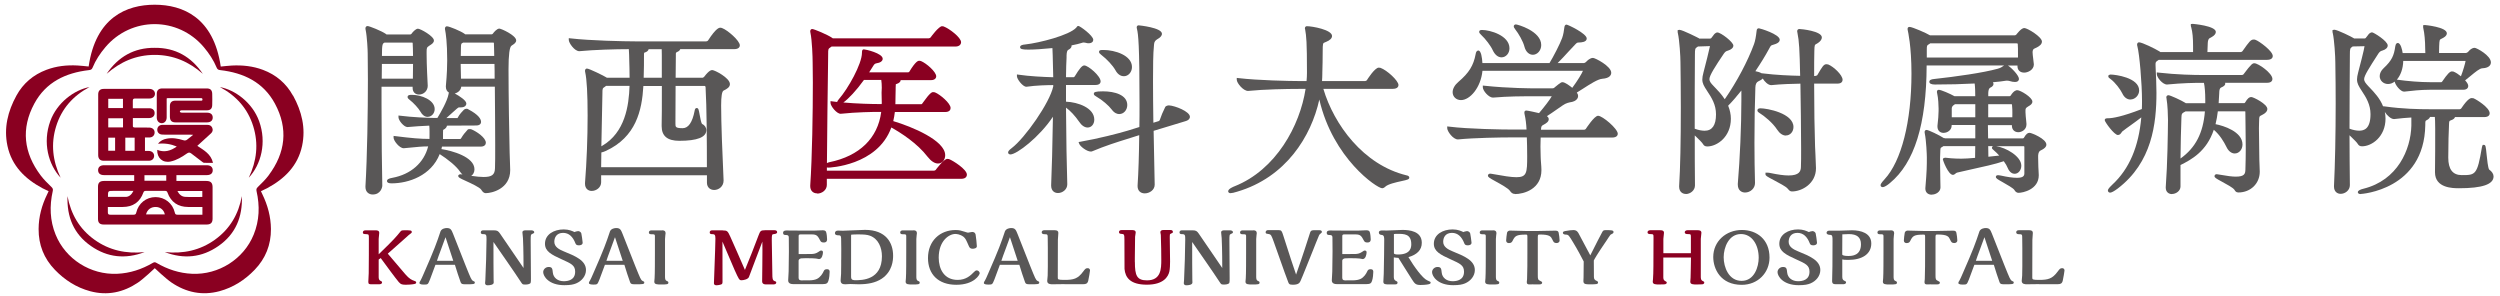 <svg width="397" height="47" viewBox="0 0 397 47" fill="none" xmlns="http://www.w3.org/2000/svg">
<g clip-path="url(#clip0_1640_6838)">
<path d="M46.52 15.184C45.449 13.236 43.844 11.878 41.76 11.094C40.171 10.496 38.525 10.326 36.838 10.407C36.238 10.44 35.638 10.512 35.054 10.569C33.919 2.762 29.03 0.75 24.562 0.75C20.094 0.75 15.205 2.762 14.078 10.561C13.494 10.504 12.894 10.431 12.294 10.399C10.607 10.31 8.961 10.488 7.372 11.086C5.288 11.87 3.675 13.236 2.612 15.175C1.242 17.673 0.577 20.332 1.185 23.168C1.866 26.345 3.975 28.405 6.748 29.892C7.056 30.054 7.372 30.192 7.721 30.361C7.64 30.523 7.575 30.684 7.502 30.83C6.642 32.576 6.14 34.41 6.131 36.366C6.115 38.879 6.975 41.045 8.718 42.847C10.275 44.464 12.124 45.652 14.305 46.242C17.045 46.985 19.6 46.436 21.919 44.868C22.802 44.27 24.529 42.645 24.578 42.589C24.627 42.645 26.354 44.27 27.238 44.868C29.557 46.436 32.103 46.977 34.852 46.242C37.033 45.652 38.882 44.464 40.438 42.847C42.173 41.045 43.041 38.879 43.025 36.366C43.009 34.41 42.506 32.576 41.655 30.83C41.582 30.676 41.509 30.523 41.436 30.361C41.784 30.192 42.1 30.054 42.409 29.892C45.182 28.405 47.29 26.345 47.971 23.168C48.579 20.332 47.914 17.681 46.544 15.184H46.52ZM42.668 27.84C42.165 28.511 41.549 29.108 40.941 29.698C40.722 29.909 40.682 30.07 40.738 30.345C41.273 32.697 41.2 35.016 40.284 37.263C38.703 41.15 34.714 43.664 30.505 43.478C28.47 43.389 26.597 42.767 24.854 41.748C24.619 41.611 24.497 41.611 24.262 41.748C22.519 42.767 20.646 43.389 18.61 43.478C14.394 43.672 10.405 41.15 8.832 37.263C7.915 35.016 7.85 32.697 8.377 30.345C8.442 30.07 8.394 29.909 8.175 29.698C7.567 29.108 6.95 28.511 6.448 27.84C3.764 24.259 3.31 20.421 5.45 16.452C7.283 13.05 10.405 11.563 14.126 11.135C14.41 11.102 14.581 11.038 14.694 10.755C15.189 9.551 15.894 8.484 16.737 7.49C18.781 5.073 21.667 3.829 24.554 3.829C27.441 3.829 30.327 5.065 32.37 7.49C33.206 8.484 33.919 9.559 34.414 10.755C34.535 11.038 34.697 11.102 34.981 11.135C38.703 11.563 41.817 13.05 43.657 16.452C45.798 20.421 45.344 24.259 42.66 27.84H42.668Z" fill="#8A0021"/>
<path d="M28.016 27.808V28.737H28.462C29.905 28.737 31.349 28.737 32.784 28.737C33.449 28.737 33.749 29.028 33.757 29.691C33.757 31.372 33.757 33.045 33.757 34.726C33.757 35.364 33.465 35.655 32.816 35.655C27.375 35.655 21.935 35.655 16.486 35.655C15.845 35.655 15.562 35.388 15.562 34.758C15.562 33.053 15.562 31.347 15.562 29.642C15.562 29.012 15.853 28.745 16.486 28.737C17.937 28.737 19.397 28.737 20.848 28.737H21.31V27.808H20.889C19.437 27.808 17.978 27.808 16.526 27.808C15.91 27.808 15.578 27.525 15.578 27.016C15.578 26.539 15.918 26.24 16.51 26.24C21.951 26.24 27.392 26.24 32.841 26.24C33.449 26.24 33.789 26.547 33.781 27.048C33.781 27.533 33.432 27.808 32.849 27.808C31.397 27.808 29.938 27.808 28.486 27.808H28.024H28.016ZM32.143 32.867C31.357 32.867 30.619 32.867 29.881 32.867C28.267 32.867 27.14 32.091 26.597 30.58C26.524 30.378 26.427 30.313 26.224 30.313C25.203 30.321 24.181 30.321 23.151 30.313C22.94 30.313 22.843 30.378 22.77 30.572C22.227 32.091 21.108 32.867 19.486 32.867C18.724 32.867 17.953 32.867 17.127 32.867C17.127 33.166 17.127 33.432 17.127 33.699C17.127 33.998 17.207 34.095 17.516 34.095C18.764 34.095 19.997 34.095 21.229 34.095C21.505 34.095 21.586 33.982 21.643 33.74C21.983 32.285 23.224 31.299 24.7 31.299C26.167 31.299 27.424 32.293 27.757 33.748C27.813 34.014 27.911 34.095 28.178 34.095C29.386 34.087 30.603 34.095 31.811 34.095H32.143V32.875V32.867ZM21.189 30.313H17.953C17.175 30.313 17.143 30.313 17.143 31.186C17.143 31.267 17.159 31.267 17.183 31.267H20.021C20.524 31.234 20.921 30.871 21.189 30.313ZM28.17 30.329C28.454 30.879 28.851 31.226 29.386 31.259C30.295 31.315 31.203 31.275 32.127 31.275V30.329H28.17ZM22.94 28.705H26.402V27.824H22.94V28.705ZM23.2 34.047H26.175C26.038 33.352 25.47 32.883 24.765 32.867C23.978 32.843 23.378 33.287 23.192 34.047H23.2Z" fill="#8A0021"/>
<path d="M21.091 17.188C21.999 17.188 22.859 17.188 23.718 17.188C24.278 17.188 24.619 17.568 24.546 18.085C24.497 18.481 24.172 18.74 23.67 18.748C22.98 18.764 22.299 18.748 21.61 18.748C21.464 18.748 21.318 18.748 21.099 18.748C21.099 18.748 21.099 19.621 21.099 20.057C21.099 20.122 21.14 20.251 21.44 20.251C22.178 20.251 22.924 20.251 23.662 20.259C24.164 20.259 24.489 20.518 24.546 20.914C24.61 21.399 24.302 21.787 23.808 21.827C23.556 21.843 23.297 21.827 23.021 21.827V23.969C23.256 23.969 23.467 23.953 23.678 23.969C24.181 24.009 24.497 24.349 24.473 24.801C24.448 25.238 24.116 25.529 23.621 25.529C21.237 25.529 18.853 25.529 16.47 25.529C15.902 25.529 15.602 25.222 15.594 24.656C15.594 21.431 15.594 18.215 15.594 14.99C15.594 14.416 15.894 14.117 16.461 14.117C18.886 14.117 21.31 14.117 23.735 14.117C24.237 14.117 24.594 14.432 24.61 14.869C24.619 15.329 24.27 15.645 23.727 15.645C22.972 15.645 22.218 15.653 21.464 15.645C21.18 15.645 21.091 15.733 21.091 16.016C21.091 16.412 21.091 16.978 21.091 17.172V17.188ZM17.191 15.685V17.156H19.526V15.685H17.191ZM19.535 18.78H17.191V20.235H19.535V18.78ZM19.899 21.86V23.945H21.383V21.86H19.899ZM17.191 21.86V23.937H18.278V21.86H17.191Z" fill="#8A0021"/>
<path d="M31.916 15.984C32.054 15.984 32.152 15.984 32.152 15.798C32.152 15.629 32.062 15.58 31.884 15.58C30.133 15.58 28.381 15.58 26.63 15.588C26.589 15.588 26.468 15.588 26.468 15.669V16.065C26.468 16.922 26.468 17.786 26.468 18.643C26.468 19.201 26.127 19.572 25.665 19.564C25.211 19.548 24.895 19.184 24.895 18.659C24.895 17.407 24.895 16.162 24.895 14.909C24.895 14.335 25.195 14.044 25.77 14.044C28.13 14.044 30.489 14.044 32.841 14.044C33.4 14.044 33.684 14.311 33.7 14.885C33.717 15.491 33.717 16.097 33.7 16.695C33.684 17.261 33.408 17.52 32.833 17.52C31.568 17.52 30.141 17.52 28.876 17.52C28.746 17.52 28.56 17.56 28.56 17.706C28.56 17.851 28.779 17.891 28.908 17.891C30.173 17.891 31.6 17.891 32.865 17.891C33.457 17.891 33.781 18.174 33.781 18.667C33.781 19.152 33.441 19.435 32.857 19.435C31.203 19.435 29.541 19.435 27.887 19.435C27.254 19.435 26.986 19.16 26.978 18.522C26.978 17.956 26.978 17.39 26.978 16.833C26.978 16.283 27.27 15.992 27.83 15.984C29.111 15.984 31.77 15.984 31.916 15.984Z" fill="#8A0021"/>
<path d="M24.967 23.799C26.086 24.243 27.091 23.977 28.072 23.265C27.107 22.869 26.159 22.716 25.096 22.829C25.486 22.312 25.956 22.126 26.475 22.021C27.375 21.843 28.242 21.997 29.102 22.263C29.361 22.344 29.556 22.32 29.759 22.142C30.018 21.916 30.302 21.706 30.675 21.407C30.416 21.39 30.286 21.382 30.148 21.382C28.818 21.382 27.48 21.382 26.151 21.382C26.005 21.382 25.851 21.382 25.704 21.366C25.25 21.326 24.959 20.994 24.975 20.566C24.991 20.138 25.307 19.839 25.769 19.831C27.618 19.831 29.459 19.831 31.308 19.831C31.859 19.831 32.41 19.831 32.962 19.831C33.31 19.831 33.562 19.976 33.7 20.283C33.845 20.614 33.781 20.922 33.521 21.164C32.889 21.746 32.248 22.32 31.616 22.902C31.526 22.983 31.437 23.063 31.332 23.16C32.37 23.855 33.505 24.445 33.821 25.86C33.294 25.86 32.848 25.876 32.41 25.852C32.297 25.852 32.175 25.746 32.078 25.674C31.502 25.237 30.926 24.801 30.351 24.356C30.132 24.187 29.953 24.195 29.71 24.356C28.907 24.914 28.072 25.439 27.083 25.649C25.842 25.908 24.918 25.1 24.967 23.791V23.799Z" fill="#8A0021"/>
<path d="M26.199 40.035C29.086 40.326 31.77 39.769 34.145 38.055C36.521 36.342 37.883 33.998 38.41 31.145C38.532 34.419 37.446 37.15 34.689 39.066C32.045 40.908 29.191 41.175 26.199 40.044V40.035Z" fill="#8A0021"/>
<path d="M32.208 11.725C30.359 8.985 27.813 7.562 24.57 7.595C21.326 7.562 18.78 8.993 16.932 11.725C19.097 9.825 21.586 8.718 24.57 8.718C27.554 8.718 30.043 9.825 32.208 11.725Z" fill="#8A0021"/>
<path d="M39.505 28.22C40.778 25.545 41.078 22.845 40.219 20.065C39.351 17.269 37.559 15.232 34.924 13.826C37.316 14.271 40.081 16.283 41.151 19.249C42.376 22.635 41.467 26.119 39.505 28.22Z" fill="#8A0021"/>
<path d="M22.932 40.035C20.046 40.326 17.362 39.769 14.986 38.055C12.61 36.342 11.248 33.998 10.721 31.145C10.599 34.419 11.686 37.15 14.443 39.066C17.086 40.908 19.94 41.175 22.932 40.044V40.035Z" fill="#8A0021"/>
<path d="M9.626 28.22C8.353 25.545 8.053 22.845 8.912 20.065C9.78 17.269 11.572 15.232 14.207 13.826C11.815 14.271 9.05 16.283 7.98 19.249C6.755 22.635 7.664 26.119 9.626 28.22Z" fill="#8A0021"/>
<path d="M61.577 40.278L64.358 43.543C64.991 44.286 65.429 44.48 65.761 44.586C65.907 44.634 66.093 44.699 66.093 44.844C66.093 45.062 65.931 45.095 65.485 45.151C65.275 45.175 64.918 45.216 64.48 45.216C63.969 45.216 63.661 45.2 63.328 44.796C62.785 44.149 61.326 42.169 60.458 40.981L60.134 41.215V43.995C60.134 44.206 60.174 44.489 60.417 44.594C60.604 44.682 60.669 44.707 60.669 44.844C60.669 45.119 60.361 45.143 60.174 45.143H58.958C58.65 45.143 58.488 45.103 58.488 44.771C58.488 44.569 58.553 43.591 58.553 43.373C58.577 42.654 58.577 38.411 58.577 37.805C58.577 37.239 58.577 37.207 58.155 37.183C57.774 37.166 57.62 37.158 57.62 36.908C57.62 36.657 57.847 36.576 58.042 36.576H59.655C59.891 36.576 60.223 36.601 60.223 36.989C60.223 37.126 60.134 37.789 60.134 37.942V40.383C62.656 37.934 62.866 37.659 63.564 36.803C63.734 36.593 63.799 36.568 64.245 36.568C65.177 36.568 65.388 36.568 65.388 36.843C65.388 36.964 65.347 37.005 65.104 37.175C64.942 37.288 64.91 37.32 64.593 37.611L61.577 40.286V40.278Z" fill="#8A0021"/>
<path d="M69.15 42.047C68.988 42.508 68.38 44.141 68.291 44.359C67.959 45.175 67.959 45.191 67.35 45.191C67.14 45.191 66.605 45.191 66.605 44.933C66.605 44.819 66.645 44.763 66.799 44.512C66.913 44.302 67.075 43.955 67.294 43.438C69.005 39.55 69.353 38.54 69.961 36.722C70.156 36.285 70.732 36.212 70.942 36.212C71.591 36.212 71.697 36.511 71.972 37.19C72.629 38.871 73.286 40.544 73.959 42.225C74.77 44.23 74.851 44.456 75.126 44.609C75.337 44.706 75.402 44.731 75.402 44.844C75.402 45.143 75.208 45.143 73.886 45.143C73.416 45.143 73.261 45.094 73.156 44.836C72.994 44.456 72.41 42.621 72.24 42.047H69.15ZM71.98 41.417C71.81 40.884 70.934 38.265 70.748 37.667C70.578 38.209 69.564 40.811 69.386 41.417H71.98Z" fill="#595757"/>
<path d="M78.434 36.576C78.953 36.576 79.132 36.689 79.416 37.11C80.648 38.928 82.197 41.207 83.137 42.557C83.137 39.849 83.064 37.974 83.048 37.821C83.048 37.7 82.959 37.053 82.959 36.907C82.959 36.608 83.259 36.576 83.454 36.576H84.321C84.467 36.576 84.832 36.592 84.832 36.883C84.832 37.005 84.808 37.021 84.508 37.158C84.297 37.255 84.272 37.271 84.272 38.184C84.272 39.041 84.313 43.236 84.313 44.173C84.313 44.917 84.313 45.005 83.981 45.111C83.746 45.199 83.373 45.183 83.332 45.183C82.983 45.183 82.959 45.143 82.708 44.763C81.54 42.977 79.57 40.181 78.362 38.427V39.106C78.362 39.526 78.362 44.214 78.386 44.424C78.386 44.521 78.402 44.755 78.402 44.86C78.402 45.24 77.77 45.304 77.445 45.304C77.307 45.304 77.032 45.28 77.032 44.949C77.032 44.884 77.072 44.537 77.072 44.464C77.161 42.912 77.259 39.34 77.259 38.039C77.259 37.36 77.243 37.182 76.772 37.182C76.586 37.182 76.351 37.182 76.351 36.899C76.351 36.649 76.545 36.576 76.74 36.576H78.426H78.434Z" fill="#595757"/>
<path d="M91.772 36.697C91.894 36.697 92.194 36.738 92.316 37.069C92.34 37.158 92.527 38.306 92.527 38.54C92.527 38.863 92.194 38.96 91.927 38.96C91.546 38.96 91.44 38.815 91.367 38.613C90.97 37.594 90.345 36.98 89.421 36.98C88.367 36.98 88.026 37.732 88.026 38.395C88.026 39.195 88.772 39.607 89.502 39.906C91.351 40.657 93.054 41.352 93.054 42.88C93.054 43.834 92.373 44.634 91.489 45.005C91.075 45.175 90.581 45.288 89.616 45.288C87.143 45.288 86.259 43.874 86.259 43.211C86.259 42.775 86.656 42.395 87.118 42.395C87.686 42.395 87.726 42.654 87.791 43.3C87.88 44.1 88.562 44.658 89.518 44.658C90.2 44.658 91.335 44.472 91.335 43.147C91.335 42.128 90.71 41.862 89.21 41.183C87.556 40.439 86.543 39.906 86.543 38.71C86.543 37.223 87.97 36.431 89.526 36.431C90.346 36.431 90.889 36.689 91.229 36.851C91.319 36.81 91.602 36.705 91.772 36.705V36.697Z" fill="#595757"/>
<path d="M96.062 42.047C95.9 42.508 95.291 44.141 95.202 44.359C94.87 45.175 94.87 45.191 94.262 45.191C94.051 45.191 93.516 45.191 93.516 44.933C93.516 44.819 93.556 44.763 93.71 44.512C93.824 44.302 93.986 43.955 94.205 43.438C95.916 39.55 96.264 38.54 96.873 36.722C97.067 36.285 97.643 36.212 97.854 36.212C98.502 36.212 98.608 36.511 98.883 37.19C99.54 38.871 100.197 40.544 100.87 42.225C101.681 44.23 101.762 44.456 102.038 44.609C102.248 44.706 102.313 44.731 102.313 44.844C102.313 45.143 102.119 45.143 100.797 45.143C100.327 45.143 100.173 45.094 100.067 44.836C99.905 44.456 99.321 42.621 99.151 42.047H96.062ZM98.891 41.417C98.721 40.884 97.846 38.265 97.659 37.667C97.489 38.209 96.475 40.811 96.297 41.417H98.891Z" fill="#595757"/>
<path d="M105.127 36.568C105.524 36.568 105.694 36.714 105.694 37.029C105.694 37.078 105.654 37.312 105.654 37.36C105.63 37.571 105.605 37.773 105.605 37.958V44.036C105.605 44.497 105.792 44.577 105.905 44.618C106.027 44.682 106.14 44.715 106.14 44.868C106.14 45.167 105.905 45.175 104.948 45.175C104.365 45.175 103.902 45.175 103.902 44.731C103.902 44.642 103.943 44.246 103.951 44.165C104 43.543 104 41.013 104 40.181V37.449C104 37.199 103.829 37.199 103.489 37.199C103.302 37.199 103.043 37.199 103.043 36.916C103.043 36.633 103.302 36.584 103.457 36.584H105.119L105.127 36.568Z" fill="#595757"/>
<path d="M114.784 36.592C115.49 36.592 115.562 36.689 115.976 37.594C116.576 38.896 117.525 41.11 118.295 42.864C119.049 41.053 119.763 39.227 120.452 37.392C120.728 36.689 120.776 36.56 121.498 36.56H123.022C123.225 36.56 123.411 36.657 123.411 36.867C123.411 37.085 123.136 37.15 122.949 37.166C122.56 37.182 122.56 37.279 122.56 38.168C122.56 38.936 122.649 42.702 122.649 43.551C122.649 44.157 122.674 44.505 122.982 44.626C123.233 44.715 123.266 44.723 123.266 44.86C123.266 45.111 123.038 45.167 122.771 45.167H121.652C121.028 45.167 121.028 44.787 121.028 44.634C121.028 44.003 121.092 40.464 121.076 39.672L121.06 38.37C120.776 39.162 119.025 43.68 118.96 43.914C118.863 44.351 118.068 44.505 117.744 44.505C117.395 44.505 117.322 44.343 116.665 42.896C116.365 42.25 115.052 39.082 114.727 38.37C114.727 39.284 114.735 43.753 114.735 44.771C114.735 45.054 114.671 45.151 114.362 45.216C114.322 45.232 113.965 45.305 113.795 45.305C113.438 45.305 113.373 45.135 113.373 44.957C113.373 44.682 113.535 40.456 113.56 39.769C113.576 39.356 113.608 38.37 113.608 37.886C113.608 37.263 113.471 37.182 113.098 37.182C112.887 37.182 112.7 37.158 112.7 36.9C112.7 36.641 112.927 36.576 113.089 36.576H114.768L114.784 36.592Z" fill="#8A0021"/>
<path d="M126.826 44.141C126.826 44.521 127.15 44.553 127.531 44.521H128.374C129.639 44.521 130.012 44.19 130.41 43.721C130.596 43.495 130.685 43.3 130.823 43.026C130.888 42.913 130.961 42.751 131.31 42.751C131.747 42.751 131.747 43.034 131.747 43.187C131.747 43.47 131.699 44.19 131.537 44.634C131.423 44.965 131.261 45.119 130.653 45.119H125.974C125.163 45.119 125.163 44.658 125.163 44.497C125.163 44.303 125.228 43.333 125.236 43.115C125.261 42.048 125.277 40.989 125.277 39.922L125.261 37.732C125.261 37.336 125.026 37.32 124.79 37.32C124.507 37.32 124.353 37.255 124.353 36.972C124.353 36.609 124.75 36.601 124.896 36.601C125.204 36.601 126.712 36.617 127.045 36.617H129.412C129.582 36.617 130.434 36.568 130.62 36.568C130.896 36.568 131.091 36.617 131.18 36.819C131.293 37.102 131.342 37.821 131.342 38.023C131.342 38.209 131.277 38.508 130.823 38.508C130.499 38.508 130.361 38.419 130.256 38.209C129.858 37.465 129.72 37.223 128.901 37.223H127.101C126.939 37.223 126.826 37.296 126.826 37.457V40.351C127.126 40.351 128.585 40.351 128.926 40.334C129.234 40.318 129.558 40.27 129.915 40.035C130.223 39.825 130.272 39.785 130.41 39.785C130.637 39.785 130.685 39.947 130.685 40.068C130.685 40.375 130.539 41.143 130.061 41.143C129.988 41.143 129.647 41.07 129.574 41.054C129.315 41.013 128.642 41.005 128.285 41.005C128.074 41.005 127.369 41.005 127.239 41.029C127.101 41.054 126.818 41.127 126.818 41.425V44.133L126.826 44.141Z" fill="#595757"/>
<path d="M133.588 41.255C133.588 40.181 133.612 38.952 133.572 37.877C133.556 37.409 133.458 37.368 133.15 37.368C132.842 37.368 132.591 37.303 132.591 37.013C132.591 36.802 132.737 36.617 133.077 36.617C133.191 36.617 133.726 36.641 133.848 36.641C134.358 36.641 136.799 36.503 137.359 36.503C140.675 36.503 141.826 38.524 141.826 40.609C141.826 41.288 141.737 43.106 140.01 44.262C139.013 44.917 137.796 45.143 136.361 45.143C136.167 45.143 135.218 45.102 135.007 45.102C134.894 45.102 134.358 45.143 134.237 45.143C133.823 45.143 133.491 45.054 133.491 44.521C133.491 44.375 133.556 43.64 133.564 43.478C133.58 43.171 133.58 43.058 133.58 42.12V41.255H133.588ZM135.161 44.036C135.161 44.496 135.583 44.496 135.842 44.496C136.84 44.496 140.051 44.496 140.051 40.698C140.051 39.332 139.491 37.926 138.161 37.433C137.675 37.263 137.245 37.223 136.223 37.223C135.704 37.223 135.55 37.239 135.177 37.263C135.153 37.328 135.153 37.425 135.153 37.473V44.044L135.161 44.036Z" fill="#595757"/>
<path d="M145.037 36.568C145.434 36.568 145.605 36.714 145.605 37.029C145.605 37.078 145.564 37.312 145.564 37.36C145.54 37.571 145.515 37.773 145.515 37.958V44.036C145.515 44.497 145.702 44.577 145.815 44.618C145.937 44.682 146.051 44.715 146.051 44.868C146.051 45.167 145.815 45.175 144.859 45.175C144.275 45.175 143.813 45.175 143.813 44.731C143.813 44.642 143.853 44.246 143.861 44.165C143.91 43.543 143.91 41.013 143.91 40.181V37.449C143.91 37.199 143.74 37.199 143.399 37.199C143.213 37.199 142.953 37.199 142.953 36.916C142.953 36.633 143.213 36.584 143.367 36.584H145.029L145.037 36.568Z" fill="#595757"/>
<path d="M151.727 37.15C150.697 37.15 149.067 38.249 149.067 40.916C149.067 42.727 149.935 44.448 152.075 44.448C153.405 44.448 154.127 43.745 154.654 43.212C154.792 43.074 154.929 42.937 155.116 42.937C155.367 42.937 155.578 43.195 155.578 43.381C155.578 43.632 154.711 45.224 151.856 45.224C149.002 45.224 147.364 43.551 147.364 40.981C147.364 38.233 149.286 36.528 151.751 36.528C152.351 36.528 152.643 36.625 153.202 36.803C153.267 36.827 153.64 36.948 153.713 36.948C153.802 36.948 154.273 36.835 154.37 36.835C154.84 36.835 154.905 37.166 154.929 37.271C154.978 37.53 155.124 38.791 155.124 39.106C155.124 39.421 154.711 39.502 154.443 39.502C154.046 39.502 153.948 39.292 153.835 39.041C153.397 38.039 153.348 37.926 153.04 37.627C152.44 37.158 151.832 37.158 151.735 37.158L151.727 37.15Z" fill="#595757"/>
<path d="M158.78 42.047C158.618 42.508 158.01 44.141 157.921 44.359C157.588 45.175 157.588 45.191 156.98 45.191C156.77 45.191 156.234 45.191 156.234 44.933C156.234 44.819 156.275 44.763 156.429 44.512C156.543 44.302 156.705 43.955 156.924 43.438C158.634 39.55 158.983 38.54 159.591 36.722C159.786 36.285 160.362 36.212 160.572 36.212C161.221 36.212 161.326 36.511 161.602 37.19C162.259 38.871 162.916 40.544 163.589 42.225C164.4 44.23 164.481 44.456 164.756 44.609C164.967 44.706 165.032 44.731 165.032 44.844C165.032 45.143 164.837 45.143 163.516 45.143C163.045 45.143 162.891 45.094 162.786 44.836C162.624 44.456 162.04 42.621 161.87 42.047H158.78ZM161.61 41.417C161.44 40.884 160.564 38.265 160.378 37.667C160.208 38.209 159.194 40.811 159.016 41.417H161.61Z" fill="#595757"/>
<path d="M169.046 45.119C168.738 45.119 167.149 45.143 167.108 45.143C166.873 45.143 166.298 45.143 166.298 44.609C166.298 44.488 166.362 43.906 166.371 43.769C166.395 43.236 166.395 42.888 166.395 42.298V39.381C166.395 39.17 166.379 38.12 166.379 37.869C166.379 37.223 166.379 37.19 165.819 37.19C165.592 37.19 165.422 37.093 165.422 36.883C165.422 36.657 165.625 36.56 165.819 36.56H167.506C167.895 36.56 168.065 36.706 168.065 36.98C168.065 37.142 167.992 37.918 167.992 38.096L167.976 44.06C167.976 44.383 167.992 44.448 169.071 44.448C170.473 44.448 171.155 44.278 171.99 43.147C172.338 42.686 172.411 42.589 172.719 42.589C173.052 42.589 173.092 42.84 173.092 42.961C173.092 43.123 172.906 44.149 172.809 44.593C172.695 45.038 172.436 45.127 172.055 45.127H169.038L169.046 45.119Z" fill="#595757"/>
<path d="M180.22 41.611C180.22 43.753 180.528 44.521 182.142 44.521C184.388 44.521 184.412 42.662 184.412 41.264C184.412 40.569 184.396 38.686 184.339 37.312C184.323 37.247 184.266 36.964 184.266 36.9C184.266 36.576 184.542 36.528 184.736 36.528H185.863C186.009 36.528 186.253 36.552 186.253 36.835C186.253 36.972 186.212 36.98 185.904 37.118C185.758 37.182 185.758 37.263 185.758 37.611C185.758 38.168 185.807 40.9 185.807 41.522C185.807 42.007 185.79 42.686 185.693 43.131C185.507 43.931 184.777 45.208 182.125 45.208C179.474 45.208 178.696 44.068 178.574 42.71C178.558 42.573 178.558 38.653 178.558 38.096C178.558 37.231 178.509 37.158 178.096 37.142C177.787 37.126 177.698 37.045 177.698 36.843C177.698 36.641 177.86 36.536 178.112 36.536H179.717C179.977 36.536 180.35 36.536 180.35 36.924C180.35 37.021 180.261 37.481 180.252 37.595C180.236 37.756 180.212 40.245 180.212 40.941V41.611H180.22Z" fill="#8A0021"/>
<path d="M189.391 36.576C189.909 36.576 190.088 36.689 190.372 37.11C191.604 38.928 193.153 41.207 194.093 42.557C194.093 39.849 194.02 37.974 194.004 37.821C194.004 37.7 193.915 37.053 193.915 36.907C193.915 36.608 194.215 36.576 194.41 36.576H195.277C195.423 36.576 195.788 36.592 195.788 36.883C195.788 37.005 195.764 37.021 195.464 37.158C195.253 37.255 195.229 37.271 195.229 38.184C195.229 39.041 195.269 43.236 195.269 44.173C195.269 44.917 195.269 45.005 194.937 45.111C194.702 45.199 194.329 45.183 194.288 45.183C193.939 45.183 193.915 45.143 193.664 44.763C192.496 42.977 190.526 40.181 189.318 38.427V39.106C189.318 39.526 189.318 44.214 189.342 44.424C189.342 44.521 189.358 44.755 189.358 44.86C189.358 45.24 188.726 45.304 188.401 45.304C188.263 45.304 187.988 45.28 187.988 44.949C187.988 44.884 188.028 44.537 188.028 44.464C188.117 42.912 188.215 39.34 188.215 38.039C188.215 37.36 188.199 37.182 187.728 37.182C187.542 37.182 187.307 37.182 187.307 36.899C187.307 36.649 187.501 36.576 187.696 36.576H189.382H189.391Z" fill="#595757"/>
<path d="M199.007 36.568C199.404 36.568 199.574 36.714 199.574 37.029C199.574 37.078 199.534 37.312 199.534 37.36C199.509 37.571 199.485 37.773 199.485 37.958V44.036C199.485 44.497 199.672 44.577 199.785 44.618C199.907 44.682 200.02 44.715 200.02 44.868C200.02 45.167 199.785 45.175 198.828 45.175C198.245 45.175 197.782 45.175 197.782 44.731C197.782 44.642 197.823 44.246 197.831 44.165C197.88 43.543 197.88 41.013 197.88 40.181V37.449C197.88 37.199 197.709 37.199 197.369 37.199C197.182 37.199 196.923 37.199 196.923 36.916C196.923 36.633 197.182 36.584 197.336 36.584H198.999L199.007 36.568Z" fill="#595757"/>
<path d="M203.037 36.544C203.507 36.544 203.556 36.681 203.791 37.425C205.072 41.361 205.129 41.636 205.818 43.599C206.986 40.286 207.553 38.467 208.007 37.053C208.096 36.754 208.169 36.56 208.567 36.56H209.556C209.718 36.56 209.913 36.625 209.913 36.811C209.913 36.932 209.848 36.98 209.742 37.061C209.572 37.199 209.515 37.255 209.467 37.368C209.321 37.667 208.713 39.227 208.534 39.672C207.861 41.32 206.848 43.914 206.507 44.65C206.369 44.949 206.15 45.216 205.299 45.216C204.715 45.216 204.667 45.07 204.553 44.755C203.88 43.001 202.915 40.148 202.266 38.379C201.893 37.36 201.845 37.231 201.472 37.166C201.026 37.093 200.985 37.093 200.985 36.867C200.985 36.633 201.196 36.544 201.366 36.544H203.021H203.037Z" fill="#595757"/>
<path d="M213.156 44.141C213.156 44.521 213.48 44.553 213.861 44.521H214.704C215.969 44.521 216.342 44.19 216.74 43.721C216.926 43.495 217.015 43.3 217.153 43.026C217.218 42.913 217.291 42.751 217.64 42.751C218.078 42.751 218.078 43.034 218.078 43.187C218.078 43.47 218.029 44.19 217.867 44.634C217.753 44.965 217.591 45.119 216.983 45.119H212.304C211.493 45.119 211.493 44.658 211.493 44.497C211.493 44.303 211.558 43.333 211.566 43.115C211.591 42.048 211.607 40.989 211.607 39.922L211.591 37.732C211.591 37.336 211.356 37.32 211.12 37.32C210.837 37.32 210.683 37.255 210.683 36.972C210.683 36.609 211.08 36.601 211.226 36.601C211.534 36.601 213.042 36.617 213.375 36.617H215.742C215.913 36.617 216.764 36.568 216.95 36.568C217.226 36.568 217.421 36.617 217.51 36.819C217.623 37.102 217.672 37.821 217.672 38.023C217.672 38.209 217.607 38.508 217.153 38.508C216.829 38.508 216.691 38.419 216.586 38.209C216.188 37.465 216.05 37.223 215.231 37.223H213.431C213.269 37.223 213.156 37.296 213.156 37.457V40.351C213.456 40.351 214.915 40.351 215.256 40.334C215.564 40.318 215.888 40.27 216.245 40.035C216.553 39.825 216.602 39.785 216.74 39.785C216.967 39.785 217.015 39.947 217.015 40.068C217.015 40.375 216.869 41.143 216.391 41.143C216.318 41.143 215.977 41.07 215.904 41.054C215.645 41.013 214.972 41.005 214.615 41.005C214.404 41.005 213.699 41.005 213.569 41.029C213.431 41.054 213.148 41.127 213.148 41.425V44.133L213.156 44.141Z" fill="#595757"/>
<path d="M220.186 45.143C219.886 45.143 219.675 45.054 219.675 44.763C219.675 44.577 219.74 43.664 219.74 43.454C219.781 41.724 219.813 39.049 219.813 38.12C219.813 37.756 219.813 37.336 219.432 37.312C219.132 37.296 218.962 37.15 218.962 36.94C218.962 36.609 219.294 36.593 219.562 36.593C219.651 36.593 220.081 36.609 220.194 36.609C220.551 36.609 222.327 36.512 222.724 36.512C223.795 36.512 225.781 36.698 225.781 38.556C225.781 39.72 225.003 40.44 223.657 40.836C224.589 42.395 225.903 44.189 226.649 44.521C227.16 44.747 227.184 44.755 227.184 44.884C227.184 45.022 227.095 45.078 226.884 45.135C226.535 45.224 225.878 45.256 225.595 45.256C224.8 45.256 224.654 45.046 224.192 44.327C223.584 43.397 222.667 41.886 222.067 40.949C221.711 40.924 221.581 40.924 221.338 40.876V44.02C221.338 44.44 221.549 44.553 221.719 44.626C221.84 44.691 221.93 44.739 221.93 44.884C221.93 45.135 221.719 45.159 221.557 45.159H220.194L220.186 45.143ZM221.354 40.229C221.378 40.343 221.605 40.415 222.003 40.415C224.054 40.415 224.111 39.251 224.111 38.767C224.111 37.134 222.959 37.134 221.922 37.134C221.565 37.134 221.484 37.15 221.354 37.174C221.354 37.546 221.346 40.173 221.354 40.229Z" fill="#595757"/>
<path d="M232.925 36.697C233.046 36.697 233.347 36.738 233.468 37.069C233.492 37.158 233.679 38.306 233.679 38.54C233.679 38.863 233.347 38.96 233.079 38.96C232.698 38.96 232.592 38.815 232.519 38.613C232.122 37.594 231.498 36.98 230.573 36.98C229.519 36.98 229.179 37.732 229.179 38.395C229.179 39.195 229.925 39.607 230.655 39.906C232.503 40.657 234.206 41.352 234.206 42.88C234.206 43.834 233.525 44.634 232.641 45.005C232.228 45.175 231.733 45.288 230.768 45.288C228.295 45.288 227.411 43.874 227.411 43.211C227.411 42.775 227.808 42.395 228.271 42.395C228.838 42.395 228.879 42.654 228.944 43.3C229.033 44.1 229.714 44.658 230.671 44.658C231.352 44.658 232.487 44.472 232.487 43.147C232.487 42.128 231.863 41.862 230.363 41.183C228.708 40.439 227.695 39.906 227.695 38.71C227.695 37.223 229.122 36.431 230.679 36.431C231.498 36.431 232.041 36.689 232.382 36.851C232.471 36.81 232.755 36.705 232.925 36.705V36.697Z" fill="#595757"/>
<path d="M237.068 36.568C237.466 36.568 237.636 36.714 237.636 37.029C237.636 37.078 237.595 37.312 237.595 37.36C237.571 37.571 237.547 37.773 237.547 37.958V44.036C237.547 44.497 237.733 44.577 237.847 44.618C237.968 44.682 238.082 44.715 238.082 44.868C238.082 45.167 237.847 45.175 236.89 45.175C236.306 45.175 235.844 45.175 235.844 44.731C235.844 44.642 235.884 44.246 235.893 44.165C235.941 43.543 235.941 41.013 235.941 40.181V37.449C235.941 37.199 235.771 37.199 235.43 37.199C235.244 37.199 234.984 37.199 234.984 36.916C234.984 36.633 235.244 36.584 235.398 36.584H237.06L237.068 36.568Z" fill="#595757"/>
<path d="M243.498 45.151C243.4 45.151 242.938 45.167 242.873 45.167C242.598 45.167 242.452 45.094 242.452 44.787C242.452 44.723 242.492 44.391 242.5 44.319C242.549 43.3 242.549 41.296 242.549 40.237V37.562C242.549 37.255 242.476 37.255 242.289 37.255C240.789 37.255 240.579 37.481 240.214 38.209C240.124 38.395 240.019 38.605 239.614 38.605C239.338 38.605 239.176 38.435 239.176 38.193C239.176 37.95 239.265 37.231 239.314 36.98C239.387 36.633 239.727 36.617 239.8 36.617C239.987 36.617 241.925 36.681 242.33 36.681H244.179C244.527 36.681 246.287 36.633 246.684 36.633H247.057C247.382 36.633 247.479 36.778 247.519 36.98C247.584 37.255 247.665 37.918 247.665 38.176C247.665 38.475 247.414 38.597 247.179 38.597C246.781 38.597 246.692 38.427 246.522 38.055C246.295 37.587 246.141 37.239 244.511 37.239C244.203 37.239 244.203 37.304 244.203 37.845V43.672C244.203 44.294 244.203 44.44 244.641 44.634C244.787 44.699 244.892 44.755 244.892 44.884C244.892 45.159 244.568 45.159 244.471 45.159H243.489L243.498 45.151Z" fill="#595757"/>
<path d="M251.485 41.506C251.185 40.924 250.528 39.663 249.822 38.508C249.149 37.392 249.077 37.271 248.679 37.255C248.541 37.255 248.185 37.239 248.185 36.956C248.185 36.77 248.412 36.721 248.517 36.697C249.117 36.584 249.612 36.536 249.847 36.536C250.414 36.536 250.593 36.867 250.787 37.263C251.039 37.732 252.263 40.035 252.539 40.552C253.633 38.362 253.958 37.756 254.428 36.867C254.574 36.584 254.679 36.544 255.012 36.544C255.952 36.544 256.228 36.568 256.228 36.851C256.228 36.988 256.155 37.069 255.952 37.158C255.831 37.223 255.807 37.231 255.742 37.279C255.644 37.376 255.296 37.95 255.206 38.071C253.52 40.536 253.244 41.078 253.098 41.361C253.098 41.732 253.115 43.575 253.115 43.995C253.115 44.367 253.309 44.504 253.536 44.593C253.674 44.658 253.771 44.714 253.771 44.852C253.771 45.151 253.496 45.151 252.409 45.151C251.874 45.151 251.444 45.151 251.444 44.642C251.444 44.545 251.469 44.1 251.469 44.019L251.493 41.482L251.485 41.506Z" fill="#595757"/>
<path d="M268.513 40.205V37.667C268.513 37.223 268.513 37.174 268.075 37.174C267.864 37.174 267.54 37.174 267.54 36.891C267.54 36.641 267.799 36.56 267.962 36.56H269.6C269.827 36.56 270.183 36.584 270.183 36.972C270.183 37.093 270.086 37.788 270.086 37.934V44.036C270.086 44.496 270.297 44.577 270.435 44.642C270.597 44.715 270.637 44.763 270.637 44.868C270.637 45.119 270.354 45.151 270.281 45.151C270.191 45.167 269.6 45.175 269.47 45.175C268.87 45.175 268.416 45.175 268.416 44.731C268.416 44.642 268.456 44.197 268.464 44.1C268.489 43.777 268.513 41.425 268.529 40.892H264.134V44.036C264.134 44.205 264.159 44.472 264.37 44.593C264.653 44.755 264.678 44.763 264.678 44.876C264.678 45.151 264.297 45.159 264.183 45.159C264.086 45.159 263.583 45.175 263.478 45.175C262.942 45.175 262.456 45.175 262.456 44.731C262.456 44.666 262.496 44.351 262.496 44.319C262.545 43.785 262.545 43.179 262.561 42.25C262.578 41.231 262.578 40.876 262.578 37.732C262.578 37.239 262.578 37.174 262.115 37.174C261.929 37.174 261.629 37.174 261.629 36.891C261.629 36.633 261.888 36.56 262.051 36.56H263.656C263.883 36.56 264.24 36.584 264.24 36.972C264.24 37.093 264.143 37.788 264.143 37.934V40.213H268.529L268.513 40.205Z" fill="#8A0021"/>
<path d="M276.597 45.232C273.192 45.232 272.064 42.662 272.064 40.811C272.064 38.322 274.092 36.52 276.605 36.52C278.973 36.52 281 38.007 281 40.9C281 43.316 279.151 45.232 276.589 45.232H276.597ZM276.459 37.166C274.546 37.166 273.719 39.267 273.719 40.851C273.719 42.435 274.529 44.601 276.565 44.601C278.6 44.601 279.281 42.363 279.281 40.94C279.281 38.863 278.211 37.166 276.459 37.166Z" fill="#595757"/>
<path d="M287.786 36.697C287.908 36.697 288.208 36.738 288.329 37.069C288.354 37.158 288.54 38.306 288.54 38.54C288.54 38.863 288.208 38.96 287.94 38.96C287.559 38.96 287.454 38.815 287.381 38.613C286.983 37.594 286.359 36.98 285.435 36.98C284.381 36.98 284.04 37.732 284.04 38.395C284.04 39.195 284.786 39.607 285.516 39.906C287.365 40.657 289.067 41.352 289.067 42.88C289.067 43.834 288.386 44.634 287.502 45.005C287.089 45.175 286.594 45.288 285.629 45.288C283.156 45.288 282.272 43.874 282.272 43.211C282.272 42.775 282.67 42.395 283.132 42.395C283.7 42.395 283.74 42.654 283.805 43.3C283.894 44.1 284.575 44.658 285.532 44.658C286.213 44.658 287.348 44.472 287.348 43.147C287.348 42.128 286.724 41.862 285.224 41.183C283.57 40.439 282.556 39.906 282.556 38.71C282.556 37.223 283.983 36.431 285.54 36.431C286.359 36.431 286.902 36.689 287.243 36.851C287.332 36.81 287.616 36.705 287.786 36.705V36.697Z" fill="#595757"/>
<path d="M291.459 45.127C290.973 45.127 290.94 44.852 290.94 44.634C290.94 44.303 290.989 42.67 290.989 42.298C291.005 41.038 291.005 39.575 291.005 38.29C291.005 37.942 291.005 37.829 290.981 37.643C290.94 37.32 290.819 37.296 290.519 37.288C290.284 37.272 290.057 37.175 290.057 36.98C290.057 36.811 290.194 36.633 290.438 36.633H291.954C292.254 36.633 293.77 36.568 294.103 36.568C295.481 36.568 297.16 37.005 297.16 38.661C297.16 40.318 295.757 41.272 293.511 41.272C292.943 41.272 292.757 41.248 292.554 41.199V43.995C292.554 44.432 292.765 44.529 292.927 44.602C293.065 44.666 293.154 44.699 293.154 44.836C293.154 45.111 292.83 45.135 292.668 45.135H291.459V45.127ZM292.554 40.423C292.595 40.633 293.308 40.65 293.519 40.65C294.119 40.65 295.522 40.585 295.522 38.783C295.522 37.667 294.849 37.175 293.608 37.175C293.462 37.175 292.724 37.215 292.562 37.215C292.562 37.676 292.546 39.922 292.546 40.431L292.554 40.423Z" fill="#595757"/>
<path d="M300.224 36.568C300.622 36.568 300.792 36.714 300.792 37.029C300.792 37.078 300.752 37.312 300.752 37.36C300.727 37.571 300.703 37.773 300.703 37.958V44.036C300.703 44.497 300.889 44.577 301.003 44.618C301.125 44.682 301.238 44.715 301.238 44.868C301.238 45.167 301.003 45.175 300.046 45.175C299.462 45.175 299 45.175 299 44.731C299 44.642 299.041 44.246 299.049 44.165C299.097 43.543 299.097 41.013 299.097 40.181V37.449C299.097 37.199 298.927 37.199 298.587 37.199C298.4 37.199 298.141 37.199 298.141 36.916C298.141 36.633 298.4 36.584 298.554 36.584H300.216L300.224 36.568Z" fill="#595757"/>
<path d="M306.655 45.151C306.558 45.151 306.095 45.167 306.03 45.167C305.755 45.167 305.609 45.094 305.609 44.787C305.609 44.723 305.649 44.391 305.657 44.319C305.706 43.3 305.706 41.296 305.706 40.237V37.562C305.706 37.255 305.633 37.255 305.447 37.255C303.947 37.255 303.736 37.481 303.371 38.209C303.282 38.395 303.176 38.605 302.771 38.605C302.495 38.605 302.333 38.435 302.333 38.193C302.333 37.95 302.422 37.231 302.471 36.98C302.544 36.633 302.884 36.617 302.957 36.617C303.144 36.617 305.082 36.681 305.487 36.681H307.336C307.685 36.681 309.444 36.633 309.841 36.633H310.214C310.539 36.633 310.636 36.778 310.677 36.98C310.741 37.255 310.823 37.918 310.823 38.176C310.823 38.475 310.571 38.597 310.336 38.597C309.939 38.597 309.85 38.427 309.679 38.055C309.452 37.587 309.298 37.239 307.668 37.239C307.36 37.239 307.36 37.304 307.36 37.845V43.672C307.36 44.294 307.36 44.44 307.798 44.634C307.944 44.699 308.049 44.755 308.049 44.884C308.049 45.159 307.725 45.159 307.628 45.159H306.647L306.655 45.151Z" fill="#595757"/>
<path d="M313.53 42.047C313.368 42.508 312.76 44.141 312.671 44.359C312.338 45.175 312.338 45.191 311.73 45.191C311.52 45.191 310.984 45.191 310.984 44.933C310.984 44.819 311.025 44.763 311.179 44.512C311.292 44.302 311.455 43.955 311.674 43.438C313.384 39.55 313.733 38.54 314.341 36.722C314.536 36.285 315.112 36.212 315.322 36.212C315.971 36.212 316.076 36.511 316.352 37.19C317.009 38.871 317.666 40.544 318.339 42.225C319.15 44.23 319.231 44.456 319.506 44.609C319.717 44.706 319.782 44.731 319.782 44.844C319.782 45.143 319.587 45.143 318.266 45.143C317.795 45.143 317.641 45.094 317.536 44.836C317.374 44.456 316.79 42.621 316.62 42.047H313.53ZM316.36 41.417C316.19 40.884 315.314 38.265 315.128 37.667C314.958 38.209 313.944 40.811 313.766 41.417H316.36Z" fill="#595757"/>
<path d="M323.796 45.119C323.488 45.119 321.899 45.143 321.858 45.143C321.623 45.143 321.048 45.143 321.048 44.609C321.048 44.488 321.112 43.906 321.121 43.769C321.145 43.236 321.145 42.888 321.145 42.298V39.381C321.145 39.17 321.129 38.12 321.129 37.869C321.129 37.223 321.129 37.19 320.569 37.19C320.342 37.19 320.172 37.093 320.172 36.883C320.172 36.657 320.375 36.56 320.569 36.56H322.256C322.645 36.56 322.815 36.706 322.815 36.98C322.815 37.142 322.742 37.918 322.742 38.096L322.726 44.06C322.726 44.383 322.742 44.448 323.821 44.448C325.223 44.448 325.905 44.278 326.74 43.147C327.088 42.686 327.161 42.589 327.469 42.589C327.802 42.589 327.842 42.84 327.842 42.961C327.842 43.123 327.656 44.149 327.559 44.593C327.445 45.038 327.186 45.127 326.805 45.127H323.788L323.796 45.119Z" fill="#595757"/>
<path d="M59.176 30.887C58.609 30.887 58.033 30.515 58.033 29.69V29.602C58.317 24.817 58.422 17.713 58.422 12.654C58.422 11.846 58.414 11.062 58.406 10.326C58.406 9.664 58.39 9.033 58.39 8.443C58.39 8.08 58.301 5.873 58.066 4.758C58.033 4.661 58.033 4.54 58.033 4.499C58.033 4.249 58.203 4.136 58.374 4.136C58.641 4.136 60.62 4.92 61.285 5.396L61.374 5.469H65.152C65.217 5.469 65.315 5.421 65.355 5.356C65.46 5.186 65.988 4.556 66.369 4.556C66.75 4.556 68.907 5.744 68.907 6.431C68.907 6.795 68.566 7.005 68.29 7.183L68.169 7.263C67.771 7.522 67.747 7.619 67.747 8.274V8.662C67.747 10.262 67.893 13.074 67.925 13.624C67.925 14.408 67.293 15.014 66.547 15.014C65.923 15.014 65.525 14.602 65.525 13.963V13.769H60.587V16.63C60.587 21.746 60.652 27.072 60.709 29.48C60.709 29.763 60.441 30.887 59.185 30.887H59.176ZM65.566 12.492C65.582 11.789 65.59 10.973 65.59 10.149H60.644C60.628 10.868 60.62 11.652 60.62 12.492H65.566ZM65.59 8.88C65.59 8.015 65.55 7.255 65.534 6.859C65.534 6.77 65.477 6.77 65.452 6.77H61.05C60.741 6.916 60.652 7.053 60.652 8.88H65.59ZM77.194 30.676C76.788 30.676 76.626 30.426 76.464 30.191L76.415 30.119C76.18 29.747 74.826 29.125 74.015 28.753C72.953 28.268 72.774 28.179 72.774 27.945V27.848L72.847 27.775C72.847 27.775 72.961 27.67 73.115 27.67C73.188 27.67 73.277 27.686 73.391 27.702H73.431C73.293 27.581 73.156 27.419 73.026 27.225C72.442 26.353 71.039 25.245 69.823 24.47C68.477 27.888 64.893 29.116 62.177 29.116C61.698 29.116 61.455 28.995 61.455 28.745C61.455 28.494 61.747 28.325 62.315 28.236C65.242 27.694 67.342 25.843 67.99 23.249C67.058 23.249 66.166 23.338 65.225 23.435C64.861 23.476 64.487 23.508 64.106 23.54C63.433 23.54 62.501 22.352 62.501 21.867V21.584L62.785 21.617C65.371 21.94 66.782 22.061 68.161 22.061H68.201C68.209 21.867 68.209 21.657 68.209 21.447V20.881C68.209 20.461 68.193 20.194 68.169 19.952C67.082 19.992 65.647 20.089 64.707 20.178C64.139 20.178 63.279 19.119 63.279 18.626V18.343L63.563 18.376C65.355 18.61 67.982 18.732 69.182 18.732H69.458C69.985 17.867 71.015 16.081 71.226 14.965C71.242 14.884 71.25 14.787 71.29 14.707C71.007 14.537 70.804 14.23 70.804 13.793V13.672C70.99 11.636 71.015 10.415 71.015 9.583C71.015 6.722 70.788 5.283 70.691 4.798C70.658 4.701 70.658 4.58 70.658 4.54C70.658 4.289 70.82 4.176 70.966 4.176C71.339 4.176 73.204 4.944 73.788 5.38L73.877 5.453H78.069C78.134 5.453 78.231 5.405 78.272 5.34C78.377 5.17 78.904 4.54 79.285 4.54C79.602 4.54 81.969 5.623 81.969 6.415C81.969 6.778 81.629 6.989 81.361 7.166L81.24 7.247C80.915 7.441 80.753 8.697 80.753 11.013C80.753 15.135 80.867 21.665 80.931 24.251C80.931 24.502 80.956 25.116 80.98 25.706C81.004 26.272 81.021 26.813 81.021 27.015C81.021 30.046 78.012 30.668 77.202 30.668L77.194 30.676ZM74.802 27.92C75.677 28.05 76.31 28.106 76.804 28.106C78.11 28.106 78.58 27.743 78.604 26.716C78.637 26.037 78.637 24.688 78.637 22.991C78.637 20.34 78.604 16.84 78.58 13.761H73.245C73.196 14.319 72.726 14.723 72.215 14.844C72.961 15.248 74.055 15.951 74.055 16.444C74.055 16.743 73.796 17.05 73.212 17.05H72.977C72.807 17.05 72.742 17.091 72.547 17.261C72.377 17.406 72.15 17.616 71.882 17.851C71.574 18.133 71.226 18.449 70.885 18.748H72.653C72.653 18.748 72.693 18.683 72.718 18.634C72.953 18.174 73.407 17.681 73.666 17.43C73.764 17.333 73.918 17.269 74.055 17.269C74.145 17.269 74.274 17.269 74.38 17.366C76.026 18.23 76.391 18.925 76.391 19.354C76.391 19.523 76.318 19.928 75.604 19.928L70.974 19.952C70.958 20.186 70.755 20.429 70.455 20.582L70.374 20.623C70.374 20.623 70.35 20.72 70.35 21.132V21.665C70.35 21.794 70.35 21.932 70.35 22.069H73.107C73.107 22.069 73.188 22.029 73.245 21.924C73.545 21.415 73.853 21.035 74.226 20.639C74.282 20.501 74.501 20.501 74.591 20.501C74.696 20.501 74.802 20.501 74.907 20.558C75.685 20.889 77.153 21.859 77.153 22.675C77.153 22.95 76.942 23.282 76.342 23.282H70.188C70.163 23.411 70.131 23.548 70.099 23.677C71.753 23.928 75.345 24.898 75.345 26.886C75.345 27.347 75.134 27.735 74.818 27.937L74.802 27.92ZM78.548 12.492C78.548 11.652 78.548 10.852 78.523 10.149H73.156C73.156 10.844 73.18 11.636 73.204 12.468V12.492H78.54H78.548ZM78.483 8.88C78.483 8.54 78.466 8.233 78.466 7.967C78.458 7.457 78.45 7.078 78.434 6.867C78.434 6.77 78.377 6.77 78.353 6.77H73.537C73.212 6.932 73.212 6.948 73.196 7.595C73.196 7.724 73.196 7.894 73.188 8.096C73.188 8.322 73.172 8.581 73.172 8.88H78.491H78.483ZM67.917 18.562C67.463 18.562 67.05 18.263 66.774 17.745C66.482 17.212 65.663 16.323 65.031 15.838C64.877 15.717 64.723 15.596 64.723 15.402C64.723 15.062 65.16 15.062 65.331 15.062H65.42C66.896 15.062 69.028 15.87 69.028 17.325C69.028 18.004 68.525 18.554 67.917 18.554V18.562Z" fill="#595757"/>
<path d="M93.954 30.321C93.427 30.321 92.9 29.965 92.9 29.182V29.06C93.167 25.747 93.313 21.868 93.313 18.392C93.313 14.917 93.184 12.598 92.932 11.482C92.9 11.377 92.9 11.289 92.9 11.224C92.9 11.014 93.054 10.884 93.208 10.884C93.565 10.884 95.957 12.072 96.289 12.291L96.354 12.339H99.978C99.978 11.305 99.946 10.335 99.922 9.486C99.922 9.155 99.897 8.355 99.857 7.805C97.862 7.805 94.294 7.902 91.992 8.129C91.237 8.129 90.321 6.819 90.321 6.342V6.06L90.597 6.092C93.703 6.456 99.176 6.569 100.822 6.569H112.149C112.271 6.569 112.401 6.496 112.441 6.423C113.747 4.403 114.225 4.403 114.379 4.403C114.452 4.403 114.557 4.403 114.671 4.459C115.539 4.775 117.485 6.464 117.485 7.199C117.485 7.345 117.42 7.805 116.585 7.805H108.022C107.973 7.975 107.819 8.129 107.584 8.226C107.349 8.322 107.341 8.395 107.325 8.525V8.807C107.308 9.357 107.292 10.747 107.292 12.339H111.59C111.638 12.339 111.752 12.274 111.841 12.169C112.628 11.127 112.984 11.127 113.106 11.127C113.495 11.127 115.912 12.371 115.912 13.357C115.912 13.842 115.425 14.141 114.906 14.384C114.647 14.513 114.517 15.297 114.517 16.736C114.517 19.572 114.712 24.357 114.906 28.664C114.906 29.618 114.128 30.168 113.406 30.168C112.838 30.168 112.263 29.804 112.263 29.004V27.832H95.462V28.947C95.462 29.772 94.684 30.321 93.962 30.321H93.954ZM112.255 26.539C112.255 22.571 112.23 17.059 112.044 13.826C112.044 13.737 111.971 13.648 111.906 13.648H107.284C107.284 15.806 107.268 18.069 107.26 19.096V19.653C107.26 20.146 107.26 20.356 108.403 20.356C109.311 20.356 109.944 19.446 110.301 17.625C110.333 17.447 110.373 17.156 110.633 17.156C110.917 17.156 110.965 17.423 111.103 18.206C111.184 18.643 111.338 19.548 111.492 19.677C111.898 19.863 112.165 20.243 112.165 20.663C112.165 21.795 110.722 22.361 107.876 22.361C105.987 22.361 105.071 21.601 105.071 20.041V19.807C105.103 19.427 105.103 16.404 105.103 13.656H102.168C101.941 17.544 101.008 21.762 96.184 23.977C95.94 24.09 95.697 24.171 95.495 24.211C95.495 24.615 95.495 25.003 95.478 25.399C95.478 25.779 95.462 26.167 95.462 26.555H112.263L112.255 26.539ZM96.07 13.77C95.665 14.028 95.665 14.061 95.665 14.845L95.495 23.233C95.495 23.233 95.576 23.185 95.616 23.161C99.265 21.043 99.873 16.776 99.97 13.64H96.24L96.07 13.77ZM105.095 12.347V8.719C105.095 8.468 105.095 8.12 105.079 7.813H103.003C102.962 8.032 102.752 8.226 102.419 8.331C102.379 8.339 102.306 8.363 102.289 8.379C102.265 8.428 102.265 8.743 102.265 8.896C102.265 10.141 102.265 10.553 102.216 12.347H105.103H105.095Z" fill="#595757"/>
<path d="M129.777 30.709C129.104 30.709 128.666 30.264 128.666 29.569V29.448C128.974 24.938 129.08 17.818 129.08 13.091C129.08 12.468 129.08 11.878 129.063 11.312C129.063 10.812 129.047 10.335 129.047 9.89C129.047 9.098 128.958 6.407 128.698 5.203C128.666 5.106 128.666 5.009 128.666 4.944C128.666 4.758 128.804 4.605 128.974 4.605C129.266 4.605 131.423 5.51 132.145 6.011L132.242 6.084H147.494C147.599 6.084 147.745 6.003 147.786 5.938C147.802 5.906 149.067 4.16 149.602 4.16C149.667 4.16 149.716 4.176 149.756 4.184H149.797L149.87 4.209C150.737 4.524 152.618 5.954 152.618 6.698C152.618 7.021 152.383 7.393 151.71 7.393H132.055L131.909 7.498C131.512 7.757 131.512 7.789 131.512 8.573L131.488 10.634C131.439 14.254 131.35 20.72 131.317 25.9C131.447 25.827 131.593 25.779 131.715 25.755C136.491 24.777 139.402 21.94 139.937 17.77H139.596C138.607 17.77 136.037 17.802 133.499 18.069C132.842 18.069 131.885 16.824 131.885 16.339V16.056L132.169 16.097C132.42 16.129 132.672 16.162 132.939 16.194C132.963 16.105 133.028 15.976 133.191 15.774C134.65 14.125 136.88 10.157 136.88 8.379C136.88 8.161 136.88 7.837 137.188 7.837C137.431 7.837 140.172 8.452 140.172 9.332C140.172 9.696 139.791 9.971 139.183 10.052C138.999 10.079 138.85 10.181 138.737 10.359L138.023 11.482H144.226C144.267 11.482 144.372 11.442 144.396 11.393C145.451 9.648 145.832 9.648 145.978 9.648C146.042 9.648 146.091 9.664 146.132 9.672H146.18L146.253 9.696C147.121 10.052 148.67 11.409 148.67 12.121C148.67 12.218 148.629 12.727 147.826 12.727H143.026C143.026 12.977 142.783 13.204 142.377 13.333C142.345 13.341 142.272 13.365 142.256 13.373C142.248 13.406 142.24 13.648 142.231 13.923V14.141C142.231 14.481 142.215 14.893 142.207 15.297C142.207 15.677 142.191 16.049 142.191 16.356C142.191 16.42 142.191 16.485 142.183 16.549H146.318C146.318 16.549 146.399 16.549 146.488 16.404L146.561 16.299C147.656 14.755 147.972 14.626 148.183 14.626C148.256 14.626 148.321 14.642 148.361 14.65H148.41L148.483 14.675C149.253 14.982 150.956 16.388 150.956 17.156C150.956 17.463 150.737 17.786 150.113 17.786H142.102C142.053 18.255 141.964 18.732 141.85 19.233C144.834 20.122 150.097 22.304 150.097 24.648C150.097 25.399 149.61 25.965 148.953 25.965C148.426 25.965 147.851 25.593 147.299 24.89C145.669 22.764 143.091 21.108 141.542 20.243C139.337 26.345 131.642 26.619 131.561 26.619C131.463 26.619 131.382 26.611 131.309 26.595C131.309 26.765 131.309 26.935 131.309 27.104H148.297C148.418 27.104 148.556 27.04 148.588 26.983C148.613 26.951 149.878 25.229 150.437 25.229C150.51 25.229 150.575 25.245 150.616 25.254H150.664L150.737 25.278C151.297 25.488 153.543 26.878 153.543 27.735C153.543 27.888 153.478 28.397 152.635 28.397H131.301V29.367C131.301 30.192 130.515 30.741 129.777 30.741V30.709ZM133.92 16.275C136.11 16.469 138.437 16.525 139.677 16.525H140.01C140.01 16.461 140.026 16.396 140.026 16.331C140.026 16.129 140.026 15.846 140.01 15.564C140.01 15.264 139.994 14.957 139.994 14.731C139.994 14.594 139.994 14.456 140.01 14.319C140.01 14.19 140.026 14.06 140.026 13.931C140.026 13.47 140.002 13.082 139.945 12.694H137.196C135.972 14.4 134.731 15.693 133.928 16.275H133.92Z" fill="#8A0021"/>
<path d="M181.792 30.709C181.103 30.709 180.649 30.265 180.649 29.57V29.448C180.787 27.412 180.876 24.599 180.908 21.463L178.938 22.086C177.479 22.538 175.492 23.161 173.465 24.017C173.368 24.066 173.286 24.066 173.222 24.066C172.581 24.066 171.535 23.258 171.381 22.837L171.276 22.555L171.568 22.506C174.414 22.013 177.641 21.181 179.116 20.736L180.933 20.17C180.957 18.982 180.957 17.778 180.957 16.622C180.957 7.021 180.754 5.421 180.552 4.597C180.511 4.484 180.511 4.37 180.511 4.33C180.511 4.12 180.665 4.023 180.819 4.023C180.86 4.023 184.517 4.379 184.517 5.365C184.517 5.672 184.257 5.971 183.763 6.237C183.46 6.415 183.295 6.668 183.268 6.997L183.244 7.288C183.114 8.387 183.098 10.723 183.098 12.864C183.098 14.845 183.122 17.148 183.154 19.491L183.998 19.233C184.111 19.192 184.168 19.071 184.192 19.007C184.371 18.457 184.687 17.689 185.011 17.051C185.125 16.76 185.53 16.736 185.652 16.736C186.592 16.792 188.96 17.705 188.96 18.554C188.96 18.732 188.871 19.055 188.279 19.233L183.195 20.776L183.365 29.327C183.365 30.168 182.546 30.709 181.776 30.709H181.792ZM168 30.652C167.481 30.652 166.921 30.337 166.921 29.456C167.035 26.846 167.124 23.371 167.205 18.538C165.056 21.779 161.448 24.526 160.451 24.526C160.248 24.526 160.086 24.389 160.086 24.219C160.086 24.09 160.151 23.888 160.662 23.516C162.754 21.932 166.727 16.291 167.254 13.713V13.511C166.419 13.511 164.521 13.551 162.989 13.778C162.397 13.778 161.489 12.549 161.489 12.113V11.822L161.772 11.862C163.378 12.105 165.665 12.226 167.254 12.266C167.254 12.048 167.246 11.838 167.238 11.636C167.238 11.386 167.221 11.143 167.221 10.917C167.213 10.715 167.205 10.367 167.197 9.955C167.181 9.236 167.165 8.355 167.124 7.636C165.51 7.797 164.254 7.878 163.281 7.878C162.308 7.878 161.991 7.781 161.991 7.482C161.991 7.239 162.267 7.094 162.851 7.054C165.008 6.819 169.84 5.599 170.919 4.379L170.967 4.314C171 4.257 171.073 4.12 171.251 4.12C171.486 4.12 173.611 5.647 173.611 6.326C173.611 6.601 173.384 6.868 172.889 6.868C172.751 6.868 172.573 6.868 172.378 6.787H172.338C172.249 6.763 172.168 6.747 172.119 6.747C171.997 6.747 171.884 6.771 171.762 6.819C171.389 6.94 170.878 7.07 170.157 7.207C170.157 7.239 170.165 7.272 170.165 7.296C170.165 7.539 169.978 7.749 169.613 7.935C169.467 8.021 169.386 8.317 169.37 8.824V9.139C169.33 9.882 169.289 10.981 169.281 12.258H170.513C170.513 12.258 170.611 12.21 170.659 12.145C171.43 10.868 171.843 10.391 172.184 10.391C172.8 10.391 174.778 12.064 174.778 12.921C174.778 13.058 174.722 13.495 173.968 13.495H169.281V16.146C171.178 16.218 173.773 17.132 173.773 18.998C173.773 19.718 173.319 20.251 172.719 20.251C172.232 20.251 171.746 19.92 171.349 19.306C170.708 18.384 169.978 17.592 169.281 17.091C169.321 22.142 169.386 26.24 169.484 29.27C169.484 30.103 168.713 30.652 168.016 30.652H168ZM177.746 18.118C177.438 18.118 176.976 17.988 176.538 17.39C176.068 16.76 175.014 15.863 174.178 15.386L174.049 15.305C173.838 15.176 173.7 15.087 173.7 14.901C173.7 14.626 173.911 14.505 175.168 14.505C177.024 14.505 179.011 15.079 179.011 16.679C179.011 17.471 178.443 18.11 177.754 18.11L177.746 18.118ZM178.46 12.105C178.152 12.105 177.56 11.975 177.106 11.111C176.708 10.408 175.776 9.397 174.949 8.767L174.843 8.678C174.641 8.508 174.527 8.411 174.527 8.242C174.527 7.935 174.835 7.935 175.224 7.935C177.049 7.935 179.757 8.791 179.757 10.642C179.757 11.45 179.181 12.105 178.468 12.105H178.46Z" fill="#595757"/>
<path d="M195.431 30.677C195.05 30.677 195.034 30.418 195.034 30.369C195.034 29.982 195.886 29.642 196.056 29.577C202.624 26.967 206.427 19.984 207.327 14.117H206.216C204.432 14.117 200.726 14.182 198.188 14.44C197.426 14.44 196.396 13.188 196.396 12.654V12.371L196.672 12.404C199.745 12.767 204.829 12.872 206.337 12.872H207.481C207.521 12.42 207.546 11.999 207.546 11.579C207.546 6.552 207.448 5.793 207.254 4.661C207.221 4.621 207.221 4.516 207.221 4.467C207.221 4.298 207.359 4.16 207.529 4.16C208.381 4.16 211.527 4.726 211.527 5.712C211.527 6.084 211.202 6.399 210.57 6.657L210.408 6.722C210.075 6.843 210.043 6.851 210.043 8.233C210.043 9.365 210.019 10.424 209.986 11.547V11.709C209.986 12.097 209.962 12.484 209.938 12.872H216.773C216.895 12.872 217.024 12.8 217.065 12.727C217.073 12.711 218.297 10.739 218.946 10.739C219.027 10.739 219.084 10.755 219.124 10.763H219.165L219.23 10.779C220.211 11.119 222.076 12.8 222.076 13.503C222.076 13.648 222.011 14.109 221.176 14.109H210.148C211.835 19.798 216.513 26.175 223.341 27.84C223.625 27.888 223.795 28.018 223.795 28.195C223.795 28.486 223.511 28.551 222.587 28.753C221.711 28.947 220.389 29.23 219.951 29.674C219.814 29.812 219.635 29.893 219.481 29.893C218.678 29.893 211.673 25.189 209.508 15.806C208.235 21.609 204.229 28.171 196.429 30.45C195.967 30.596 195.634 30.668 195.44 30.668L195.431 30.677Z" fill="#595757"/>
<path d="M240.579 30.798C240.19 30.798 239.979 30.596 239.777 30.305C239.525 29.917 238.341 29.262 237.547 28.826C236.501 28.252 236.282 28.123 236.282 27.88C236.282 27.711 236.444 27.573 236.647 27.573C236.72 27.573 236.817 27.589 236.939 27.614L237.076 27.638C238.698 27.929 239.914 28.139 240.806 28.139C242.452 28.139 242.517 27.444 242.517 24.801C242.517 23.629 242.485 22.449 242.46 21.819H240.149C238.293 21.819 234.101 21.884 231.522 22.142C230.736 22.142 229.819 20.849 229.819 20.356V20.073L230.103 20.106C233.168 20.494 238.625 20.574 240.295 20.574H242.412C242.371 19.661 242.266 18.845 242.104 18.15C242.071 18.004 242.071 17.924 242.071 17.859C242.071 17.665 242.185 17.552 242.379 17.552C242.614 17.552 243.936 17.859 244.398 17.964C245.217 17.01 246.19 15.733 246.417 15.289H243.596C241.463 15.289 239.622 15.289 237.076 15.499C236.412 15.499 235.471 14.408 235.471 13.858V13.584L235.747 13.616C239.574 14.028 243.466 14.028 243.628 14.028H246.482C246.693 14.028 246.79 13.98 246.928 13.834C247.877 13.05 247.974 13.05 248.112 13.05C248.526 13.05 249.296 13.64 249.677 13.947C250.512 12.816 251.226 11.644 251.372 11.24H235.414C235.155 13.915 233.428 15.895 232.001 15.895C231.246 15.895 230.679 15.354 230.679 14.642C230.679 14.093 231.011 13.495 231.595 13.002C233.282 11.563 233.995 10.408 234.336 8.581C234.376 8.242 234.538 8.023 234.757 8.023C235.203 8.023 235.357 9.179 235.406 10.011H246.061C246.628 9.106 247.755 6.924 248.071 6.027C248.242 5.583 248.388 4.718 248.412 4.403C248.444 4.176 248.485 3.91 248.777 3.91C248.963 3.91 251.972 5.316 251.972 6.116C251.972 6.69 251.096 6.738 250.812 6.746C250.455 6.746 250.423 6.779 250.172 7.029C249.945 7.248 249.547 7.676 249.093 8.177C248.55 8.775 247.901 9.478 247.35 10.02H251.509C251.574 10.02 251.753 9.947 251.842 9.858C252.069 9.607 252.507 9.195 252.969 9.195C253.31 9.195 255.864 10.513 255.864 11.547C255.864 11.87 255.677 12.42 254.445 12.509C253.764 12.549 252.491 13.366 251.363 14.093C251.031 14.311 250.699 14.513 250.399 14.699C250.536 14.885 250.601 15.063 250.601 15.257C250.601 15.742 250.115 16.073 249.669 16.178C249.166 16.267 248.704 16.348 248.153 16.736C247.828 16.954 247.504 17.18 247.171 17.414C246.669 17.762 246.158 18.126 245.647 18.449C245.842 18.578 245.939 18.74 245.939 18.934C245.939 19.314 245.558 19.572 245.185 19.774C244.796 19.976 244.747 20.001 244.706 20.607H251.542C251.664 20.607 251.793 20.534 251.834 20.461C251.85 20.437 253.172 18.384 253.772 18.384C254.477 18.384 256.902 20.445 256.902 21.237C256.902 21.383 256.837 21.843 256.002 21.843H244.658C244.658 22.045 244.658 22.255 244.642 22.457C244.642 22.732 244.625 22.999 244.625 23.258C244.625 23.54 244.625 23.823 244.642 24.098C244.642 24.357 244.658 24.615 244.658 24.858C244.658 25.141 244.69 25.504 244.715 25.868C244.747 26.272 244.779 26.676 244.779 27.016C244.779 30.022 242.014 30.822 240.547 30.822L240.579 30.798ZM238.439 9.106C237.887 9.106 237.385 8.694 237.052 7.983C236.752 7.304 235.893 6.165 235.211 5.542C235.001 5.332 234.895 5.219 234.895 5.065C234.895 4.758 235.22 4.758 235.349 4.758C236.59 4.758 239.704 5.623 239.704 7.676C239.704 8.468 239.136 9.106 238.447 9.106H238.439ZM243.401 8.694C242.914 8.694 242.306 8.339 242.063 7.353C241.86 6.569 241.155 5.332 240.62 4.661C240.466 4.467 240.385 4.306 240.385 4.185C240.385 4.007 240.531 3.877 240.725 3.877C240.968 3.877 244.747 4.928 244.747 7.151C244.747 8.007 244.139 8.702 243.393 8.702L243.401 8.694Z" fill="#595757"/>
<path d="M267.701 30.798C267.215 30.798 266.647 30.491 266.647 29.634V29.545C266.826 26.709 266.915 22.514 266.915 17.075C266.915 14.384 266.882 11.83 266.858 9.906C266.858 9.034 266.704 6.383 266.445 5.276C266.412 5.171 266.412 5.082 266.412 5.041V4.791L266.688 4.734C267.182 4.734 269.769 6.06 269.785 6.076L269.842 6.132H271.529C271.666 6.132 271.715 6.076 271.739 6.06C271.82 5.979 271.918 5.841 272.015 5.704C272.161 5.502 272.242 5.389 272.331 5.324C272.469 5.227 272.566 5.154 272.72 5.154C273.272 5.154 275.258 6.682 275.258 7.24C275.258 7.579 274.942 7.87 274.399 8.04C274.18 8.104 273.994 8.153 273.758 8.5C272.404 10.505 271.456 11.975 271.456 12.565C271.456 12.889 271.634 13.171 272.153 13.697L272.299 13.85C272.793 14.36 273.393 14.99 273.888 15.758C275.777 13.042 277.545 9.721 278.542 6.997C278.713 6.528 278.85 5.833 278.948 4.92L278.964 4.823C278.988 4.605 279.11 4.492 279.313 4.492C279.475 4.492 282.621 5.437 282.621 6.31C282.621 6.755 282.094 6.965 281.575 7.11C281.226 7.207 281.21 7.215 280.926 7.757C280.326 8.864 279.613 10.028 278.753 11.305C279.094 11.369 279.459 11.466 279.718 11.628L279.994 11.66C281.98 11.911 284.234 12.008 285.864 12.04C285.775 7.838 285.71 6.569 285.426 5.171C285.394 5.074 285.394 4.985 285.394 4.944C285.394 4.75 285.532 4.605 285.735 4.605C286.035 4.605 289.31 4.928 289.31 5.946C289.31 6.237 289.108 6.536 288.727 6.803C288.613 6.884 288.508 6.94 288.418 6.989C288.191 7.11 288.135 7.143 288.118 8.08C288.086 9.066 288.086 10.456 288.086 12.064H288.256C288.329 12.064 288.54 11.992 288.581 11.943C289.383 10.569 289.602 10.197 290.04 10.197C290.113 10.197 290.178 10.214 290.219 10.222H290.267L290.34 10.246C291.175 10.585 292.602 11.911 292.602 12.671C292.602 12.816 292.546 13.277 291.792 13.277H288.086C288.086 16.938 288.151 21.092 288.232 23.241C288.24 23.581 288.272 24.09 288.297 24.631C288.337 25.472 288.378 26.361 288.378 26.717C288.378 29.141 286.164 30.402 284.559 30.402C284.267 30.402 284.113 30.224 283.975 30.062C283.934 30.014 283.894 29.965 283.845 29.917C283.578 29.61 282.515 29.052 281.745 28.64C280.529 28.002 280.359 27.897 280.359 27.67V27.42H280.61C280.74 27.42 280.845 27.42 281.015 27.452C282.361 27.735 283.31 27.864 284.032 27.864C285.718 27.864 285.962 27.193 285.986 26.539C286.018 25.803 286.018 24.817 286.018 23.67C286.018 20.534 285.953 16.299 285.905 13.285C284.591 13.309 282.961 13.349 281.267 13.519C280.764 13.519 280.213 12.953 279.921 12.468C279.767 12.646 279.523 12.775 279.296 12.881L279.215 12.921C278.923 13.056 278.769 13.376 278.753 13.883C278.656 16.42 278.607 19.621 278.607 22.676C278.607 24.898 278.64 27.113 278.696 29.068C278.696 29.909 277.967 30.572 277.107 30.572C276.58 30.572 275.964 30.24 275.964 29.319V29.174C276.296 25.343 276.531 19.904 276.531 15.927V14.376C275.777 15.329 275.088 16.121 274.431 16.784C274.723 17.503 274.861 18.182 274.861 18.861C274.861 21.73 272.68 23.258 271.107 23.258C270.791 23.258 270.564 23.128 270.442 22.886C270.32 22.66 269.826 22.183 269.428 21.795C269.323 21.698 269.226 21.593 269.128 21.504C269.128 24.203 269.128 26.911 269.161 29.44C269.161 30.265 268.399 30.814 267.693 30.814L267.701 30.798ZM269.177 20.461C269.704 20.655 270.239 20.76 270.701 20.76C271.893 20.76 272.502 19.887 272.502 18.166C272.502 16.647 271.845 15.564 271.058 14.392C270.596 13.681 270.328 13.252 270.328 12.622C270.328 12.315 270.385 11.983 270.515 11.491C270.75 10.658 271.52 7.514 271.545 7.32L269.639 7.385L269.518 7.466C269.193 7.692 269.153 7.716 269.153 8.71C269.12 12.153 269.12 16.275 269.12 20.437C269.137 20.437 269.145 20.445 269.161 20.453L269.177 20.461ZM283.602 21.528C283.107 21.528 282.597 21.189 282.207 20.582C281.518 19.524 280.237 18.449 279.345 17.899C279.159 17.778 279.078 17.665 279.078 17.536C279.078 17.431 279.118 17.196 279.532 17.196C280.602 17.196 284.802 17.972 284.802 20.17C284.802 20.922 284.275 21.512 283.602 21.512V21.528Z" fill="#595757"/>
<path d="M306.769 30.919C306.144 30.919 305.747 30.539 305.747 29.957V29.869C305.982 27.072 305.982 26.418 305.982 24.979C305.982 24.599 305.893 22.32 305.658 21.205L305.641 21.084V21.051L305.625 20.97C305.625 20.776 305.755 20.631 305.933 20.631C306.25 20.631 308.009 21.488 308.682 21.932H308.852V21.965H313.677V19.855H309.923V19.936C309.923 20.655 309.25 21.1 308.633 21.1C308.058 21.1 307.669 20.704 307.669 20.114V19.968C307.782 18.942 307.847 18.271 307.847 17.625V17.212C307.847 16.808 307.806 15.588 307.612 14.78L307.587 14.659V14.57C307.579 14.416 307.669 14.262 307.887 14.262C308.244 14.262 309.688 14.893 310.361 15.273H313.669C313.669 14.707 313.661 13.931 313.58 13.26C311.625 13.365 309.444 13.422 307.255 13.422C306.704 13.422 306.379 13.268 306.379 12.994C306.379 12.719 306.647 12.582 307.174 12.541C310.531 12.177 314.95 11.555 317.228 10.917C317.699 10.795 317.974 10.593 318.185 10.44L318.242 10.399H305.95C305.917 19.75 304.012 25.86 300.12 29.068C299.755 29.384 299.268 29.715 298.976 29.715C298.652 29.715 298.636 29.456 298.636 29.408C298.636 29.327 298.636 29.149 299.268 28.47C301.944 25.585 303.541 19.314 303.541 11.693C303.541 7.272 302.974 4.944 302.958 4.847C302.925 4.742 302.925 4.645 302.925 4.581C302.925 4.387 303.039 4.273 303.233 4.273C303.671 4.273 305.941 5.268 306.493 5.615H319.937C320.042 5.607 320.147 5.55 320.22 5.461C320.22 5.461 320.95 4.451 321.453 4.451C321.956 4.451 324.258 5.857 324.258 6.593C324.258 7.037 323.861 7.312 323.472 7.522C323.302 7.611 323.164 7.668 323.058 7.716C322.891 7.786 322.796 7.953 322.775 8.217V8.314C322.775 8.557 322.823 8.92 322.872 9.316C322.912 9.616 322.953 9.931 322.977 10.222C322.977 11.119 321.996 11.531 321.453 11.531C320.788 11.531 320.375 11.143 320.375 10.513V10.408H318.866C319.483 10.812 320.61 11.992 320.61 12.533C320.61 12.646 320.561 13.018 319.969 13.018C319.71 13.018 319.41 12.961 319.085 12.856C319.012 12.84 318.883 12.808 318.745 12.808H318.599C318.023 12.913 317.277 12.986 316.474 13.058C316.531 13.131 316.564 13.22 316.564 13.333C316.564 13.689 316.182 13.858 316.061 13.915C315.861 14.007 315.753 14.29 315.736 14.764V15.273H319.142C319.207 15.273 319.272 15.224 319.312 15.152C319.783 14.4 320.18 14.319 320.326 14.319C320.845 14.319 322.742 15.459 322.742 16.137C322.742 16.509 322.41 16.703 322.166 16.849L322.061 16.913C321.68 17.14 321.648 17.269 321.648 17.536V17.835C321.664 18.271 321.704 18.683 321.745 19.039C321.769 19.265 321.785 19.475 321.802 19.661V19.766C321.802 20.607 321.031 20.995 320.512 20.995C319.904 20.995 319.491 20.582 319.491 19.976V19.871H315.68C315.68 20.243 315.68 20.607 315.696 20.97C315.696 21.318 315.704 21.657 315.712 21.981H321.202C321.291 21.981 321.356 21.94 321.404 21.867C321.777 21.221 322.012 21.092 322.304 21.092C322.596 21.092 324.964 22.045 324.964 22.967C324.964 23.355 324.599 23.597 324.331 23.75C324.218 23.815 324.113 23.864 324.031 23.904C323.81 24.012 323.685 24.279 323.658 24.704V25.044C323.658 25.302 323.658 25.569 323.675 25.82C323.675 26.062 323.691 26.304 323.691 26.523C323.691 26.741 323.707 26.927 323.723 27.113C323.74 27.323 323.756 27.541 323.756 27.824C323.756 30.119 321.193 30.62 320.561 30.62C320.172 30.62 320.01 30.369 319.872 30.151C319.685 29.869 318.72 29.327 318.08 28.963C317.147 28.438 316.945 28.317 316.945 28.09C316.945 28.026 316.969 27.816 317.285 27.816C317.35 27.816 317.423 27.824 317.537 27.848L317.739 27.88C318.793 28.115 319.645 28.236 320.293 28.236C321.307 28.236 321.453 27.913 321.469 27.557V23.387C321.469 23.217 321.429 23.217 321.299 23.217H316.993C318.469 23.411 320.983 24.793 320.983 26.312C320.983 27.024 320.512 27.598 319.929 27.598C319.661 27.598 319.158 27.476 318.81 26.644C318.696 26.353 318.51 26.021 318.201 25.601C316.928 26.046 314.723 26.531 312.939 26.919C312.055 27.113 311.277 27.282 310.807 27.404C310.685 27.436 310.604 27.5 310.523 27.573C310.417 27.662 310.296 27.767 310.117 27.767C309.379 27.767 308.528 25.448 308.528 25.326C308.528 25.262 308.552 25.052 308.869 25.052H309.015C310.077 25.197 311.317 25.197 311.455 25.197C311.99 25.197 312.761 25.149 313.645 25.068C313.645 24.858 313.645 24.623 313.653 24.373C313.653 24.017 313.669 23.621 313.669 23.201H308.617L308.504 23.282L308.342 23.379C308.139 23.492 308.131 23.5 308.115 24.203C308.082 24.736 308.082 25.205 308.082 25.706C308.082 26.547 308.098 27.412 308.123 28.527L308.147 29.763C308.147 30.45 307.433 30.903 306.769 30.903V30.919ZM315.728 23.217C315.728 23.565 315.736 23.904 315.745 24.219C315.745 24.454 315.753 24.68 315.753 24.89C316.393 24.825 316.977 24.769 317.48 24.704C317.204 24.397 316.896 24.098 316.555 23.807L316.466 23.726C316.409 23.678 316.32 23.605 316.32 23.468C316.32 23.419 316.336 23.266 316.499 23.209H315.72L315.728 23.217ZM319.556 18.627C319.564 18.417 319.564 18.215 319.564 17.956C319.564 17.633 319.564 17.196 319.507 16.647C319.507 16.622 319.491 16.542 319.402 16.542H315.728V18.619H319.556V18.627ZM313.677 18.627V16.55H310.442L310.304 16.655C310.071 16.789 309.95 16.978 309.939 17.221V17.317V18.627H313.693H313.677ZM320.456 9.147V8.565C320.456 7.934 320.456 7.336 320.423 7.045C320.423 6.957 320.423 6.884 320.229 6.884H306.509C306.444 6.94 306.355 7.013 306.25 7.062C306.006 7.215 305.974 7.239 305.974 7.967V9.139H320.456V9.147Z" fill="#595757"/>
<path d="M344.91 30.822C344.416 30.822 343.921 30.507 343.921 29.804V29.715C344.197 25.997 344.253 21.326 344.278 19.071C344.278 18.417 344.221 16.639 344.043 15.653V15.62L344.01 15.459C344.01 15.265 344.148 15.119 344.351 15.119C344.618 15.119 346.378 15.919 347.043 16.34L347.108 16.388H350.197V15.806C350.197 14.723 350.116 13.753 349.986 13.155H349.767C348.373 13.155 346.662 13.18 344.116 13.422C343.41 13.422 342.502 12.283 342.502 11.781V11.499L342.778 11.531C345.672 11.862 348.454 11.911 349.856 11.911H356.011C356.116 11.911 356.238 11.854 356.27 11.798C357.511 10.125 357.722 10.044 357.997 10.044C358.605 10.044 360.86 11.612 360.86 12.541C360.86 12.719 360.779 13.147 360.016 13.147H353.343C353.359 13.188 353.367 13.236 353.367 13.285C353.367 13.584 353.051 13.753 352.711 13.899C352.532 13.974 352.435 14.217 352.419 14.626V14.723C352.386 15.281 352.362 15.838 352.321 16.38H356.359C356.416 16.38 356.465 16.372 356.53 16.267C356.895 15.645 357.17 15.41 357.519 15.41C357.819 15.41 360.057 16.509 360.057 17.317C360.057 17.625 359.814 17.932 359.392 18.158C359.278 18.223 359.181 18.271 359.092 18.32C358.784 18.473 358.768 18.481 358.751 19.104C358.751 19.241 358.751 19.419 358.735 19.605C358.735 19.831 358.719 20.09 358.719 20.364C358.719 21.124 358.735 22.013 358.751 22.902C358.768 23.783 358.784 24.664 358.784 25.399C358.784 25.626 358.8 25.941 358.816 26.272C358.832 26.628 358.849 26.991 358.849 27.266C358.849 29.149 357.389 30.564 355.451 30.564C355.086 30.564 354.957 30.353 354.819 30.127C354.6 29.804 353.57 29.246 352.881 28.874C351.859 28.317 351.665 28.204 351.665 27.969C351.665 27.791 351.811 27.662 352.005 27.662C352.078 27.662 352.167 27.678 352.289 27.703L352.435 27.727C353.7 27.953 354.478 28.05 355.038 28.05C356.424 28.05 356.546 27.598 356.57 26.959C356.603 25.9 356.627 24.688 356.627 23.532C356.627 22.126 356.603 20.752 356.586 19.645C356.578 18.893 356.562 18.255 356.562 17.811C356.562 17.73 356.554 17.689 356.546 17.681C356.538 17.681 356.497 17.681 356.424 17.681H352.192C352.111 18.376 351.989 19.063 351.827 19.718C353.059 19.952 356.108 20.89 356.108 22.942C356.108 23.742 355.565 24.373 354.876 24.373C354.349 24.373 353.854 23.977 353.546 23.306C353.157 22.514 352.508 21.423 351.551 20.607C350.4 24.066 347.959 25.359 346.264 26.207V29.61C346.264 30.313 345.551 30.806 344.91 30.806V30.822ZM347.051 17.697C346.443 17.996 346.435 18.077 346.41 18.7C346.329 20.655 346.297 22.797 346.264 25.173C348.656 23.46 349.865 21.124 350.14 17.689H347.051V17.697ZM335.075 30.588C334.88 30.588 334.734 30.442 334.734 30.248C334.734 30.16 334.734 29.974 335.464 29.295C338.124 26.822 339.624 23.33 340.037 18.643C339.526 19.047 338.967 19.451 338.415 19.847C337.929 20.195 337.451 20.534 337.013 20.882C336.98 20.906 336.94 20.971 336.899 21.035C336.794 21.197 336.632 21.439 336.323 21.439C335.732 21.439 334.231 19.346 334.231 19.087C334.231 18.78 334.556 18.78 334.75 18.78C335.48 18.78 337.005 18.522 340.126 17.317C340.151 16.873 340.151 16.428 340.151 15.984C340.151 13.285 339.753 8.597 339.413 7.336C339.372 7.223 339.372 7.134 339.372 7.062C339.372 6.868 339.502 6.722 339.68 6.722C340.167 6.722 342.259 7.749 342.907 8.153L343.062 8.266H348.259V7.328C348.259 6.003 348.178 5.13 347.967 4.338C347.927 4.225 347.902 4.16 347.902 4.071V3.821L348.21 3.789C348.21 3.789 351.875 4.088 351.875 5.074C351.875 5.34 351.665 5.623 351.275 5.849C351.129 5.938 351.008 6.003 350.911 6.051C350.721 6.148 350.616 6.402 350.594 6.811C350.57 7.159 350.546 7.749 350.538 8.266H355.816C355.938 8.266 356.068 8.193 356.108 8.12C357.195 6.585 357.414 6.278 357.9 6.278C357.973 6.278 358.078 6.278 358.192 6.334C358.768 6.544 360.916 8.104 360.916 8.896C360.916 9.042 360.851 9.502 360.008 9.502H342.81C342.299 9.834 342.299 9.85 342.299 10.294C342.299 10.367 342.299 10.448 342.307 10.537C342.316 10.674 342.324 10.836 342.324 11.03C342.372 12.097 342.445 13.438 342.445 14.731C342.445 19.637 341.748 25.795 336.283 29.949C335.707 30.378 335.302 30.596 335.059 30.596L335.075 30.588ZM338.318 15.806C337.775 15.806 337.305 15.451 337.021 14.828C336.705 14.174 335.902 13.115 335.196 12.582C334.929 12.396 334.799 12.299 334.799 12.121V12.016L334.872 11.943C334.872 11.943 335.002 11.838 335.164 11.838C335.869 11.838 339.697 12.307 339.697 14.368C339.697 15.127 339.056 15.798 338.318 15.798V15.806Z" fill="#595757"/>
<path d="M374.879 30.822C374.466 30.822 374.425 30.604 374.425 30.515C374.425 30.24 374.904 30.07 375.301 29.973C380.766 28.624 382.825 23.734 382.923 19.96V18.659C382.096 18.715 381.236 18.772 380.174 18.909C379.671 18.909 379.047 18.319 378.714 17.786C378.779 18.117 378.82 18.473 378.82 18.837C378.82 21.706 376.655 23.233 375.09 23.233C374.774 23.233 374.547 23.104 374.417 22.861C374.295 22.635 373.801 22.158 373.403 21.77C373.298 21.673 373.201 21.576 373.103 21.479C373.103 24.179 373.136 26.886 373.16 29.407C373.16 30.232 372.398 30.781 371.693 30.781C371.206 30.781 370.638 30.474 370.638 29.618V29.529C370.801 26.304 370.906 21.293 370.906 16.436C370.906 14.424 370.89 12.217 370.849 9.89C370.849 9.017 370.695 6.366 370.444 5.259C370.403 5.154 370.403 5.065 370.403 5.025V4.774L370.687 4.718C371.166 4.718 373.558 5.906 373.776 6.067L373.825 6.108H375.495C375.56 6.108 375.609 6.092 375.674 6.035C375.755 5.954 375.852 5.817 375.949 5.687C376.095 5.485 376.185 5.372 376.266 5.308C376.387 5.227 376.517 5.138 376.687 5.138C376.923 5.138 379.169 6.512 379.169 7.223C379.169 7.571 378.869 7.861 378.342 8.023C378.123 8.088 377.936 8.136 377.701 8.484L377.587 8.662C376.241 10.755 375.422 12.015 375.422 12.581C375.422 12.905 375.658 13.22 376.095 13.688L376.274 13.874C377.02 14.658 377.96 15.636 378.455 16.945V16.865L378.739 16.905C381.52 17.293 384.058 17.349 385.955 17.349H390.593C390.683 17.349 390.812 17.277 390.853 17.204C391.939 15.572 392.377 15.572 392.523 15.572C392.596 15.572 392.661 15.588 392.702 15.596H392.75L392.823 15.62C393.237 15.782 395.361 17.083 395.361 17.988C395.361 18.166 395.28 18.594 394.485 18.594H389.847C389.807 18.764 389.645 18.966 389.182 19.111C388.939 19.208 388.931 19.208 388.907 19.717C388.85 20.655 388.785 23.015 388.785 25.035C388.785 26.883 389.496 27.807 390.918 27.807C393.099 27.807 393.383 27.807 394.121 23.427C394.153 23.249 394.194 23.168 394.202 23.144L394.266 23.007H394.421C394.721 23.007 394.737 23.201 394.867 24.478C394.939 25.213 395.094 26.732 395.288 26.934C395.718 27.233 395.977 27.63 395.977 28.017C395.977 29.278 394.185 29.892 390.496 29.892C389.555 29.892 386.677 29.892 386.677 27.363V27.242C386.709 26.53 386.709 21.463 386.709 20.453C386.709 19.354 386.677 18.837 386.653 18.57H385.89C385.826 18.748 385.663 18.933 385.323 19.103C385.153 19.184 385.136 19.2 385.136 19.863C384.974 30.167 374.968 30.806 374.871 30.806L374.879 30.822ZM373.144 20.453C373.663 20.647 374.206 20.752 374.636 20.752C375.406 20.752 376.436 20.477 376.436 18.125C376.436 16.622 375.763 15.499 375.017 14.383C374.555 13.672 374.295 13.244 374.295 12.614C374.295 12.306 374.352 11.975 374.482 11.482C374.668 10.803 375.479 7.651 375.487 7.336L373.614 7.377L373.493 7.457C373.209 7.676 373.16 7.708 373.16 8.702C373.136 12.145 373.103 16.267 373.103 20.429C373.12 20.429 373.128 20.437 373.144 20.445V20.453ZM381.771 14.553C381.188 14.553 380.352 13.478 380.279 12.953C379.955 13.204 379.598 13.341 379.217 13.341C378.479 13.341 377.896 12.791 377.896 12.088C377.896 11.652 378.114 11.207 378.512 10.836C379.866 9.575 380.166 8.783 380.369 7.368C380.433 6.924 380.62 6.827 380.766 6.827C381.244 6.827 381.471 7.942 381.544 8.427H385.144C385.144 8.354 385.144 8.274 385.136 8.201C385.136 8.023 385.12 7.853 385.12 7.7C385.12 6.552 385.007 5.275 384.828 4.524C384.796 4.419 384.796 4.33 384.796 4.257V4.006L385.072 3.974C385.072 3.974 388.558 4.281 388.558 5.291C388.558 5.477 388.461 5.752 387.982 6.011C387.877 6.075 387.78 6.116 387.699 6.156C387.407 6.294 387.382 6.31 387.342 7.312C387.342 7.409 387.318 8.225 387.318 8.419H391.583C391.647 8.419 391.834 8.338 391.915 8.257C392.199 7.918 392.531 7.595 392.985 7.595C393.269 7.595 395.556 8.807 395.556 9.914C395.556 10.124 395.458 10.795 394.185 10.844C393.772 10.86 393.058 11.458 392.361 12.032C392.061 12.282 391.761 12.533 391.461 12.759C391.802 13.131 391.956 13.414 391.956 13.648C391.956 13.793 391.899 14.254 391.145 14.254H385.826C384.447 14.254 382.971 14.408 381.844 14.545H381.828H381.779L381.771 14.553ZM380.612 12.646C382.363 12.896 384.342 13.05 385.907 13.05H387.658C387.715 13.05 387.764 13.042 387.828 12.937C388.672 11.708 389.037 11.337 389.377 11.337C389.442 11.337 389.491 11.353 389.531 11.361H389.58L389.653 11.385C390.001 11.531 390.407 11.797 390.796 12.113C391.12 11.28 391.485 10.052 391.534 9.672H381.634C381.609 10.9 381.212 11.983 380.612 12.654V12.646Z" fill="#595757"/>
</g>
<defs>
<clipPath id="clip0_1640_6838">
<rect width="395.044" height="45.819" fill="white" transform="translate(0.958 0.748)"/>
</clipPath>
</defs>
</svg>
